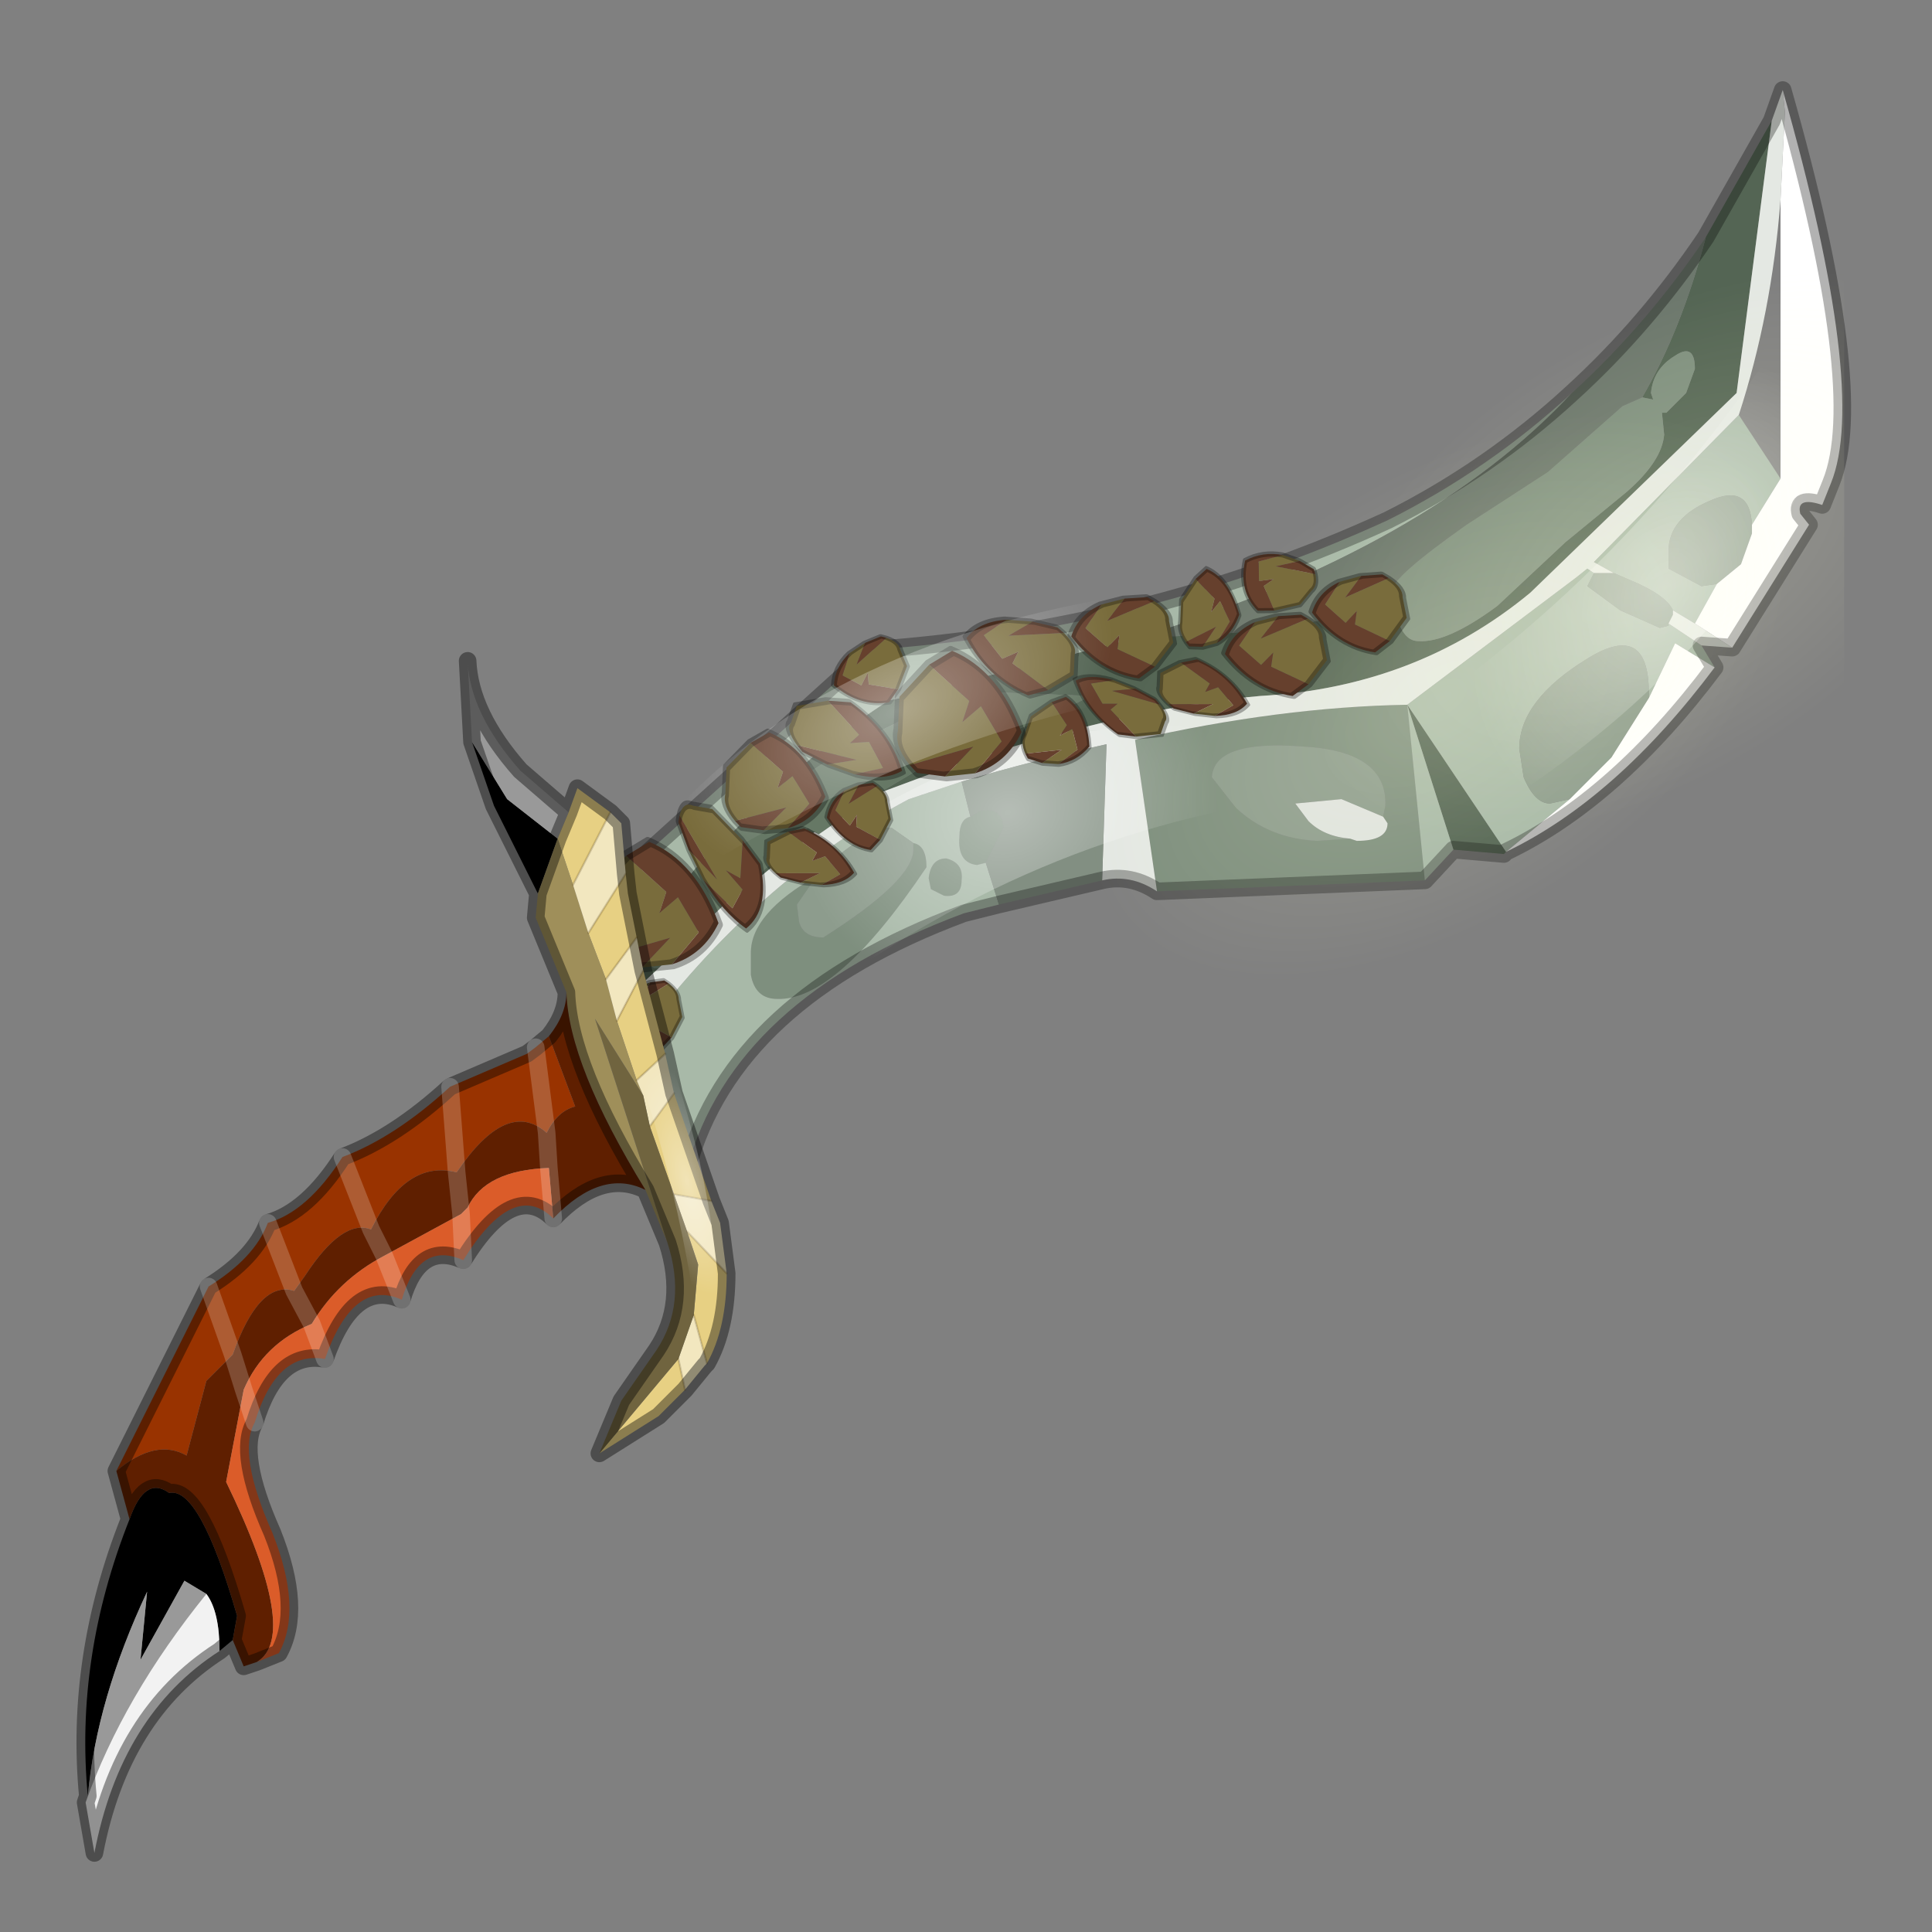 <?xml version="1.0" encoding="UTF-8" standalone="no"?>
<svg xmlns:xlink="http://www.w3.org/1999/xlink" height="440.0px" width="440.0px" xmlns="http://www.w3.org/2000/svg">
  <rect width="100%" height="100%" fill="#808080" stroke="none"/>
  <g transform="matrix(10.0, 0.0, 0.0, 10.0, 0.0, 0.0)">
    <use height="44.0" transform="matrix(1.0, 0.0, 0.0, 1.0, 0.0, 0.0)" width="44.0" xlink:href="#shape0"/>
    <use height="4.85" transform="matrix(0.665, 0.3, -0.03, 0.677, 13.558, 18.515)" width="4.45" xlink:href="#sprite0"/>
    <use height="4.85" transform="matrix(0.126, 0.645, -0.382, -0.067, 17.138, 18.493)" width="4.45" xlink:href="#sprite0"/>
    <use height="4.85" transform="matrix(-0.362, -0.064, -0.069, -0.35, 15.761, 24.029)" width="4.45" xlink:href="#sprite0"/>
    <use height="4.85" transform="matrix(0.539, 0.243, -0.023, 0.527, 16.521, 16.152)" width="4.45" xlink:href="#sprite0"/>
    <use height="4.85" transform="matrix(0.474, 0.214, -0.013, 0.293, 17.437, 18.427)" width="4.45" xlink:href="#sprite0"/>
    <use height="4.85" transform="matrix(0.559, 0.409, -0.118, 0.338, 18.353, 15.187)" width="4.45" xlink:href="#sprite0"/>
    <use height="4.85" transform="matrix(-0.422, 0.056, -0.133, -0.318, 21.046, 15.94)" width="4.45" xlink:href="#sprite0"/>
    <use height="4.85" transform="matrix(-0.573, -0.101, -0.084, -0.429, 27.012, 15.702)" width="4.45" xlink:href="#sprite0"/>
    <use height="4.85" transform="matrix(0.474, 0.214, -0.013, 0.293, 26.387, 14.577)" width="4.45" xlink:href="#sprite0"/>
    <use height="4.85" transform="matrix(0.316, 0.142, -0.018, 0.419, 26.898, 12.631)" width="4.45" xlink:href="#sprite0"/>
    <use height="4.85" transform="matrix(-0.573, -0.101, -0.084, -0.429, 30.512, 16.102)" width="4.45" xlink:href="#sprite0"/>
    <use height="4.85" transform="matrix(-0.532, -0.093, -0.081, -0.411, 32.314, 15.092)" width="4.45" xlink:href="#sprite0"/>
    <use height="4.85" transform="matrix(-0.586, -0.264, 0.018, -0.398, 24.497, 16.385)" width="4.45" xlink:href="#sprite0"/>
    <use height="4.85" transform="matrix(-0.453, -0.332, 0.087, -0.249, 26.288, 17.377)" width="4.45" xlink:href="#sprite0"/>
    <use height="4.85" transform="matrix(0.302, 0.221, -0.124, 0.357, 23.735, 15.408)" width="4.45" xlink:href="#sprite0"/>
    <use height="4.85" transform="matrix(-0.362, -0.064, -0.069, -0.35, 20.511, 19.529)" width="4.45" xlink:href="#sprite0"/>
    <use height="4.85" transform="matrix(0.665, 0.3, -0.03, 0.677, 20.458, 14.165)" width="4.45" xlink:href="#sprite0"/>
    <use height="4.85" transform="matrix(-0.267, -0.284, 0.222, -0.27, 29.105, 14.474)" width="4.45" xlink:href="#sprite0"/>
    <use height="28.95" transform="matrix(1.0, 0.0, 0.0, 1.0, 1.75, 13.45)" width="25.85" xlink:href="#shape2"/>
  </g>
  <defs>
    <g id="shape0" transform="matrix(1.0, 0.0, 0.0, 1.0, 0.0, 0.0)">
      <path d="M44.0 44.0 L0.0 44.0 0.0 0.0 44.0 0.0 44.0 44.0" fill="#33cc33" fill-opacity="0.0" fill-rule="evenodd" stroke="none"/>
      <path d="M34.3 19.4 L34.25 19.45 33.1 19.35 32.05 16.05 34.3 19.4 M14.2 22.8 L14.0 22.05 14.7 21.15 14.6 21.55 14.6 21.8 14.9 22.05 15.0 22.05 14.2 22.8 M38.85 5.4 L40.35 2.75 39.55 8.95 34.85 13.5 Q32.25 15.65 28.7 15.85 25.8 16.1 21.8 17.4 L20.05 18.05 19.95 18.1 21.3 17.3 23.6 16.45 24.85 15.85 22.15 15.75 Q19.75 16.6 18.0 17.9 17.3 18.35 16.45 19.2 18.5 17.05 20.25 15.95 L20.5 15.9 26.0 14.5 Q29.25 14.5 31.7 13.7 L31.8 14.0 Q31.95 14.6 32.3 14.6 32.95 14.65 34.1 13.8 L35.65 12.35 37.05 11.2 Q37.85 10.5 37.9 9.9 L37.85 9.4 37.95 9.4 38.4 8.95 38.6 8.4 Q38.6 7.8 38.15 8.1 37.65 8.4 37.6 8.95 L37.65 9.1 37.4 9.05 Q38.3 7.5 38.85 5.4 M18.55 18.95 L16.85 20.35 18.4 18.85 18.55 18.95" fill="#546554" fill-rule="evenodd" stroke="none"/>
      <path d="M32.45 20.05 L26.35 20.3 25.85 16.85 Q29.15 16.1 32.05 16.05 L32.45 20.05 M37.4 9.05 L37.65 9.1 37.6 8.95 Q37.65 8.4 38.15 8.1 38.6 7.8 38.6 8.4 L38.4 8.95 37.95 9.4 37.85 9.4 37.9 9.9 Q37.85 10.5 37.05 11.2 L35.65 12.35 34.1 13.8 Q32.95 14.65 32.3 14.6 31.95 14.6 31.8 14.0 L31.7 13.7 31.7 13.45 Q31.7 13.15 33.4 11.95 L35.25 10.75 36.95 9.25 37.4 9.05 M31.5 18.6 L31.55 18.35 Q31.6 17.1 29.65 17.0 27.65 16.85 27.6 17.7 L28.15 18.4 Q28.9 19.1 30.0 19.15 L30.75 19.1 30.9 19.15 Q31.6 19.15 31.6 18.75 L31.5 18.6 M22.1 18.6 L22.35 18.45 Q22.85 18.4 22.85 18.85 L22.45 19.65 22.25 19.7 Q21.8 19.65 21.85 19.05 21.85 18.65 22.1 18.6 M21.9 20.05 Q21.9 20.45 21.5 20.4 L21.2 20.25 21.15 20.0 Q21.2 19.55 21.55 19.55 21.95 19.65 21.9 20.05 M20.8 19.2 Q21.1 19.25 21.1 19.75 19.05 22.8 17.7 22.75 17.2 22.75 17.1 22.2 L17.1 21.7 Q17.1 20.8 18.6 19.95 L18.15 20.6 18.2 21.0 Q18.3 21.35 18.75 21.35 20.8 20.05 20.8 19.35 L20.8 19.2" fill="#7e8f7e" fill-rule="evenodd" stroke="none"/>
      <path d="M40.55 10.9 L39.9 11.95 Q39.85 11.0 38.95 11.4 38.0 11.8 38.0 12.55 L38.0 12.95 38.75 13.35 39.1 13.3 38.6 14.2 38.1 13.9 Q37.95 13.55 37.1 13.2 L36.75 13.05 36.3 12.8 39.6 9.45 40.55 10.9 M38.75 14.7 L39.05 15.2 38.15 14.65 37.55 15.9 Q37.6 14.1 36.15 15.0 34.6 15.95 34.6 17.05 L34.7 17.7 Q34.95 18.3 35.3 18.3 L35.75 18.2 34.3 19.4 32.05 16.05 33.1 19.35 32.45 20.05 32.05 16.05 35.9 13.15 36.15 12.95 36.3 13.05 36.15 13.35 36.9 13.9 37.8 14.3 38.0 14.25 38.0 14.2 38.75 14.7 M22.75 20.6 L21.95 20.8 Q16.7 22.75 15.65 26.6 L14.5 23.7 Q17.2 20.05 20.7 18.2 L21.9 17.8 22.1 18.6 Q21.85 18.65 21.85 19.05 21.8 19.65 22.25 19.7 L22.45 19.65 22.75 20.6 M14.0 22.05 L13.8 21.35 13.55 20.5 19.85 14.8 Q26.15 14.35 31.6 11.85 33.9 10.7 35.8 8.95 32.55 12.45 26.0 14.5 L20.5 15.9 20.25 15.95 Q18.5 17.05 16.45 19.2 L15.95 19.65 14.7 21.15 14.0 22.05 M21.9 20.05 Q21.95 19.65 21.55 19.55 21.2 19.55 21.15 20.0 L21.2 20.25 21.5 20.4 Q21.9 20.45 21.9 20.05 M20.8 19.2 L20.3 18.85 Q19.85 18.85 18.95 19.6 L18.6 19.95 Q17.1 20.8 17.1 21.7 L17.1 22.2 Q17.2 22.75 17.7 22.75 19.05 22.8 21.1 19.75 21.1 19.25 20.8 19.2" fill="#a8b9a8" fill-rule="evenodd" stroke="none"/>
      <path d="M16.45 19.2 Q17.3 18.35 18.0 17.9 19.75 16.6 22.15 15.75 L24.85 15.85 23.6 16.45 21.3 17.3 19.95 18.1 19.8 18.2 18.65 19.0 18.55 18.95 18.4 18.85 16.85 20.35 16.65 20.45 15.0 22.05 14.9 22.05 14.6 21.8 14.6 21.55 14.7 21.15 15.95 19.65 16.45 19.2" fill="#667865" fill-rule="evenodd" stroke="none"/>
      <path d="M35.8 8.95 Q37.5 7.4 38.85 5.4 38.3 7.5 37.4 9.05 L36.95 9.25 35.25 10.75 33.4 11.95 Q31.7 13.15 31.7 13.45 L31.7 13.7 Q29.25 14.5 26.0 14.5 32.55 12.45 35.8 8.95" fill="#6d786d" fill-rule="evenodd" stroke="none"/>
      <path d="M39.9 11.95 L39.9 12.15 39.65 12.85 39.1 13.3 38.75 13.35 38.0 12.95 38.0 12.55 Q38.0 11.8 38.95 11.4 39.85 11.0 39.9 11.95 M36.75 13.05 L37.1 13.2 Q37.95 13.55 38.1 13.9 L38.1 14.0 38.0 14.2 38.0 14.25 37.8 14.3 36.9 13.9 36.15 13.35 36.3 13.05 36.75 13.05 M35.75 18.2 L35.3 18.3 Q34.95 18.3 34.7 17.7 L34.6 17.05 Q34.6 15.95 36.15 15.0 37.6 14.1 37.55 15.9 L36.7 17.25 35.75 18.2 M30.75 19.1 L30.0 19.15 Q28.9 19.1 28.15 18.4 L27.6 17.7 Q27.65 16.85 29.65 17.0 31.6 17.1 31.55 18.35 L31.5 18.6 30.55 18.2 29.5 18.3 29.8 18.7 Q30.15 19.05 30.75 19.1 M18.6 19.95 L18.95 19.6 Q19.85 18.85 20.3 18.85 L20.8 19.2 20.8 19.35 Q20.8 20.05 18.75 21.35 18.3 21.35 18.2 21.0 L18.15 20.6 18.6 19.95" fill="#8d9c8d" fill-rule="evenodd" stroke="none"/>
      <path d="M40.6 2.05 L40.65 2.55 40.55 4.55 Q40.35 7.15 39.6 9.45 L36.3 12.8 36.75 13.05 36.3 13.05 36.15 12.95 35.9 13.15 32.05 16.05 Q29.15 16.1 25.85 16.85 L26.35 20.3 Q25.75 19.9 25.1 20.05 L25.2 16.95 Q23.6 17.3 21.9 17.8 L20.7 18.2 Q17.2 20.05 14.5 23.7 L14.2 22.8 15.0 22.05 16.65 20.45 16.85 20.35 18.55 18.95 18.65 19.0 19.8 18.2 19.95 18.1 20.05 18.05 21.8 17.4 Q25.8 16.1 28.7 15.85 32.25 15.65 34.85 13.5 L39.55 8.95 40.35 2.75 40.6 2.05 M38.6 14.2 L39.45 14.75 38.75 14.7 38.0 14.2 38.1 14.0 38.1 13.9 38.6 14.2" fill="#e4e8e3" fill-rule="evenodd" stroke="none"/>
      <path d="M25.1 20.05 L22.75 20.6 22.45 19.65 22.85 18.85 Q22.85 18.4 22.35 18.45 L22.1 18.6 21.9 17.8 Q23.6 17.3 25.2 16.95 L25.1 20.05" fill="#828f82" fill-rule="evenodd" stroke="none"/>
      <path d="M31.5 18.6 L31.6 18.75 Q31.6 19.15 30.9 19.15 L30.75 19.1 Q30.15 19.05 29.8 18.7 L29.5 18.3 30.55 18.2 31.5 18.6" fill="#dfe3df" fill-rule="evenodd" stroke="none"/>
      <path d="M40.6 2.05 Q42.55 8.9 41.7 11.0 L41.5 11.5 Q40.9 11.3 41.0 11.7 L41.2 11.95 39.45 14.75 38.6 14.2 39.1 13.3 39.65 12.85 39.9 12.15 39.9 11.95 40.55 10.9 40.55 4.55 40.65 2.55 40.6 2.05 M39.05 15.2 Q36.8 18.2 34.3 19.4 L35.75 18.2 36.7 17.25 37.55 15.9 38.15 14.65 39.05 15.2" fill="#ffffff" fill-rule="evenodd" stroke="none"/>
      <path d="M39.45 14.75 L41.2 11.95 41.0 11.7 Q40.9 11.3 41.5 11.5 L41.7 11.0 Q42.55 8.9 40.6 2.05 M39.45 14.75 L38.75 14.7 39.05 15.2 Q36.8 18.2 34.3 19.4 L34.25 19.45 33.1 19.35 32.45 20.05 26.35 20.3 Q25.75 19.9 25.1 20.05 L22.75 20.6 21.95 20.8 Q16.7 22.75 15.65 26.6 L14.5 23.7 14.2 22.8 14.0 22.05 13.8 21.35 13.55 20.5 19.85 14.8 Q26.15 14.35 31.6 11.85 33.9 10.7 35.8 8.95 37.5 7.4 38.85 5.4 L40.35 2.75 40.6 2.05" fill="none" stroke="#000000" stroke-linecap="round" stroke-linejoin="round" stroke-opacity="0.302" stroke-width="0.4"/>
      <path d="M32.7 19.15 L33.45 18.8 Q40.9 14.25 42.1 7.8 42.35 5.8 41.4 6.3 37.65 12.8 31.3 16.9 30.5 18.7 32.7 19.15" fill="url(#gradient0)" fill-rule="evenodd" stroke="none"/>
      <path d="M16.6 20.95 L17.15 20.35 Q23.25 15.45 29.0 16.85 30.65 17.4 30.0 18.1 23.4 18.9 18.05 23.15 16.35 23.2 16.6 20.95" fill="url(#gradient1)" fill-rule="evenodd" stroke="none"/>
      <path d="M36.7 2.35 L36.85 2.35 42.0 2.25 42.0 18.2 Q42.0 18.9 42.9 19.8 L43.45 20.3 43.1 20.5 Q37.3 24.6 31.55 25.2 25.8 25.75 23.55 22.45 21.25 19.15 23.8 14.05 26.4 8.9 32.3 4.95 34.5 3.4 36.7 2.35" fill="url(#gradient2)" fill-rule="evenodd" stroke="none"/>
      <path d="M42.75 3.55 L42.65 10.7 Q42.5 14.7 42.8 18.65 L42.9 19.9 Q40.9 21.95 38.3 23.8 32.45 27.85 26.75 28.5 21.0 29.0 18.7 25.7 16.45 22.45 19.0 17.3 21.6 12.15 27.5 8.2 33.25 4.1 39.05 3.5 41.15 3.25 42.75 3.55" fill="url(#gradient3)" fill-rule="evenodd" stroke="none"/>
    </g>
    <radialGradient cx="0" cy="0" gradientTransform="matrix(0.002, 0.005, 0.005, -0.004, 37.9, 13.4)" gradientUnits="userSpaceOnUse" id="gradient0" r="819.2" spreadMethod="pad">
      <stop offset="0.0" stop-color="#ffffff" stop-opacity="0.412"/>
      <stop offset="1.0" stop-color="#ffffff" stop-opacity="0.0"/>
    </radialGradient>
    <radialGradient cx="0" cy="0" gradientTransform="matrix(-0.003, -0.004, 0.005, -0.003, 22.95, 18.5)" gradientUnits="userSpaceOnUse" id="gradient1" r="819.2" spreadMethod="pad">
      <stop offset="0.0" stop-color="#ffffff" stop-opacity="0.412"/>
      <stop offset="1.0" stop-color="#ffffff" stop-opacity="0.0"/>
    </radialGradient>
    <radialGradient cx="0" cy="0" gradientTransform="matrix(0.022, -0.015, -0.009, -0.012, 37.7, 12.65)" gradientUnits="userSpaceOnUse" id="gradient2" r="819.2" spreadMethod="pad">
      <stop offset="0.0" stop-color="#ffffde" stop-opacity="0.192"/>
      <stop offset="0.412" stop-color="#ffffcc" stop-opacity="0.0"/>
    </radialGradient>
    <radialGradient cx="0" cy="0" gradientTransform="matrix(0.022, -0.015, -0.009, -0.012, 32.85, 15.9)" gradientUnits="userSpaceOnUse" id="gradient3" r="819.2" spreadMethod="pad">
      <stop offset="0.0" stop-color="#ffffde" stop-opacity="0.192"/>
      <stop offset="0.412" stop-color="#ffffcc" stop-opacity="0.0"/>
    </radialGradient>
    <g id="sprite0" transform="matrix(1.0, 0.0, 0.0, 1.0, 2.2, 2.4)">
      <use height="4.85" transform="matrix(1.0, 0.0, 0.0, 1.0, -2.2, -2.4)" width="4.45" xlink:href="#shape1"/>
    </g>
    <g id="shape1" transform="matrix(1.0, 0.0, 0.0, 1.0, 2.2, 2.4)">
      <path d="M-1.1 -1.45 L0.3 -0.85 0.1 -0.05 0.7 -0.85 1.45 0.0 0.6 1.45 -0.4 2.0 0.5 0.6 -1.6 2.15 Q-2.15 1.75 -2.05 1.2 L-2.05 0.05 -1.1 -1.45" fill="#796c3c" fill-rule="evenodd" stroke="none"/>
      <path d="M0.6 1.45 L1.45 0.0 0.7 -0.85 0.1 -0.05 0.3 -0.85 -1.1 -1.45 -0.35 -2.25 Q1.25 -2.3 2.1 -0.6 1.65 0.65 0.6 1.45 M-1.6 2.15 L0.5 0.6 -0.4 2.0 -1.35 2.3 -1.6 2.15" fill="#66402d" fill-rule="evenodd" stroke="none"/>
      <path d="M0.6 1.45 Q1.65 0.65 2.1 -0.6 1.25 -2.3 -0.35 -2.25 L-1.1 -1.45 -2.05 0.05 -2.05 1.2 Q-2.15 1.75 -1.6 2.15 M-0.4 2.0 L0.6 1.45 M-0.4 2.0 L-1.35 2.3 -1.6 2.15" fill="none" stroke="#000000" stroke-linecap="round" stroke-linejoin="round" stroke-opacity="0.302" stroke-width="0.3"/>
    </g>
    <g id="shape2" transform="matrix(1.0, 0.0, 0.0, 1.0, -1.75, -13.45)">
      <path d="M26.75 13.45 L26.0 13.5 Q18.35 14.65 14.75 19.2 13.75 20.6 14.7 20.6 20.3 16.8 26.95 15.65 28.3 14.6 26.75 13.45" fill="url(#gradient4)" fill-rule="evenodd" stroke="none"/>
      <path d="M10.75 16.9 L11.25 18.35 12.25 20.35 12.7 19.1 11.55 18.2 10.75 16.9 M2.95 34.6 Q1.7 37.75 2.0 40.9 2.2 38.7 3.35 36.25 L3.2 37.8 4.2 36.0 4.7 36.3 Q5.0 36.7 5.0 37.6 L5.3 37.35 5.4 36.8 Q4.55 33.85 3.85 34.0 3.3 33.6 2.95 34.6" fill="#000000" fill-rule="evenodd" stroke="none"/>
      <path d="M12.95 18.5 L11.85 17.55 Q10.7 16.25 10.65 15.05 L10.75 16.9 11.55 18.2 12.7 19.1 12.95 18.5 M2.0 40.9 L1.95 41.05 Q2.8 38.65 4.7 36.3 L4.2 36.0 3.2 37.8 3.35 36.25 Q2.2 38.7 2.0 40.9" fill="#999999" fill-rule="evenodd" stroke="none"/>
      <path d="M14.65 22.1 L14.05 23.25 14.5 24.6 15.15 24.0 14.65 22.1 M13.8 22.3 L14.5 21.35 14.3 20.35 14.25 19.9 13.4 21.25 13.8 22.3 M13.9 18.5 L13.15 17.95 12.95 18.5 12.7 19.1 13.05 20.15 13.9 18.5 M13.65 33.1 L15.0 32.25 15.6 31.65 15.45 30.95 13.65 33.1 M16.1 31.05 Q16.55 30.25 16.55 29.0 L15.65 28.05 15.9 28.8 15.8 29.95 16.1 31.05 M16.2 27.35 L15.35 24.9 14.8 25.65 15.35 27.2 16.2 27.35" fill="#e7d083" fill-rule="evenodd" stroke="none"/>
      <path d="M14.05 23.25 L13.8 22.3 13.4 21.25 13.05 20.15 12.7 19.1 12.25 20.35 12.2 20.9 12.9 22.6 Q12.95 24.25 14.7 27.1 L15.2 28.3 13.55 23.2 14.65 24.95 14.5 24.6 14.05 23.25" fill="#9f8f5a" fill-rule="evenodd" stroke="none"/>
      <path d="M12.5 23.6 L12.2 23.85 12.0 24.0 10.25 24.75 Q9.0 25.9 7.8 26.35 7.0 27.6 6.1 27.85 5.8 28.65 4.75 29.3 L2.65 33.5 Q3.55 32.75 4.25 33.15 L4.7 31.45 5.3 30.85 Q5.9 29.15 6.7 29.4 L6.1 27.85 6.7 29.4 6.95 29.05 Q7.8 27.75 8.45 28.0 9.25 26.4 10.4 26.7 11.55 25.0 12.45 25.8 12.7 25.3 13.1 25.2 L12.5 23.6 M12.45 25.8 L12.2 23.85 12.45 25.8 M10.25 24.75 L10.4 26.7 10.25 24.75 M7.8 26.35 L8.45 28.0 7.8 26.35 M4.75 29.3 L5.3 30.85 4.75 29.3" fill="#993300" fill-rule="evenodd" stroke="none"/>
      <path d="M12.9 22.6 Q12.9 23.1 12.5 23.6 L13.1 25.2 Q12.7 25.3 12.45 25.8 11.55 25.0 10.4 26.7 L10.5 27.65 10.4 26.7 Q9.25 26.4 8.45 28.0 L8.75 28.6 10.5 27.65 10.65 27.5 Q11.05 26.65 12.5 26.6 L12.6 27.75 Q13.7 26.6 14.7 27.1 12.95 24.25 12.9 22.6 M2.65 33.5 L2.95 34.6 Q3.3 33.6 3.85 34.0 4.55 33.85 5.4 36.8 L5.3 37.35 5.55 37.95 5.85 37.85 Q6.85 37.25 5.15 33.75 L5.55 31.65 5.3 30.85 5.55 31.65 Q6.0 30.6 7.1 30.15 7.7 29.15 8.75 28.6 L8.45 28.0 Q7.8 27.75 6.95 29.05 L6.7 29.4 Q5.9 29.15 5.3 30.85 L4.7 31.45 4.25 33.15 Q3.55 32.75 2.65 33.5 M12.45 25.8 L12.5 26.6 12.45 25.8 M7.1 30.15 L6.7 29.4 7.1 30.15" fill="#5f1f00" fill-rule="evenodd" stroke="none"/>
      <path d="M14.65 22.1 L14.5 21.35 13.8 22.3 14.05 23.25 14.65 22.1 M14.25 19.9 L14.15 18.75 13.9 18.5 13.05 20.15 13.4 21.25 14.25 19.9 M15.6 31.65 L16.05 31.1 16.1 31.05 15.8 29.95 15.45 30.95 15.6 31.65 M16.55 29.0 L16.4 27.85 16.2 27.35 15.35 27.2 15.65 28.05 16.55 29.0 M15.35 24.9 L15.15 24.0 14.5 24.6 14.65 24.95 14.8 25.65 15.35 24.9" fill="#f2e7bf" fill-rule="evenodd" stroke="none"/>
      <path d="M15.2 28.3 Q15.65 29.7 14.95 30.75 L14.15 31.9 13.65 33.1 15.45 30.95 15.8 29.95 15.9 28.8 15.65 28.05 15.35 27.2 14.8 25.65 14.65 24.95 13.55 23.2 15.2 28.3" fill="#70643f" fill-rule="evenodd" stroke="none"/>
      <path d="M5.85 37.85 L6.35 37.65 Q6.9 36.65 6.2 34.9 5.4 33.1 5.8 32.4 6.3 30.75 7.4 30.95 8.05 29.1 9.15 29.6 9.55 28.25 10.55 28.7 11.7 26.85 12.6 27.75 L12.5 26.6 Q11.05 26.65 10.65 27.5 L10.5 27.65 10.55 28.7 10.5 27.65 8.75 28.6 9.15 29.6 8.75 28.6 Q7.7 29.15 7.1 30.15 L7.4 30.95 7.1 30.15 Q6.0 30.6 5.55 31.65 L5.15 33.75 Q6.85 37.25 5.85 37.85 M5.8 32.4 L5.55 31.65 5.8 32.4" fill="#db5c29" fill-rule="evenodd" stroke="none"/>
      <path d="M1.95 41.05 L2.15 42.2 Q2.75 39.05 5.0 37.6 5.0 36.7 4.7 36.3 2.8 38.65 1.95 41.05" fill="#f2f2f2" fill-rule="evenodd" stroke="none"/>
      <path d="M14.65 22.1 L14.05 23.25 M13.8 22.3 L14.5 21.35 M13.4 21.25 L14.25 19.9 M13.9 18.5 L13.05 20.15 M15.6 31.65 L15.45 30.95 M16.1 31.05 L15.8 29.95 M14.5 24.6 L15.15 24.0 M16.2 27.35 L15.35 27.2 M14.8 25.65 L15.35 24.9 M15.65 28.05 L16.55 29.0" fill="none" stroke="#513600" stroke-linecap="round" stroke-linejoin="round" stroke-opacity="0.188" stroke-width="0.05"/>
      <path d="M14.5 21.35 L14.65 22.1 M14.5 21.35 L14.3 20.35 14.25 19.9 14.15 18.75 13.9 18.5 13.15 17.95 12.95 18.5 11.85 17.55 Q10.7 16.25 10.65 15.05 L10.75 16.9 11.25 18.35 12.25 20.35 12.2 20.9 12.9 22.6 Q12.9 23.1 12.5 23.6 L12.2 23.85 12.0 24.0 10.25 24.75 Q9.0 25.9 7.8 26.35 7.0 27.6 6.1 27.85 5.8 28.65 4.75 29.3 L2.65 33.5 2.95 34.6 Q1.7 37.75 2.0 40.9 L1.95 41.05 2.15 42.2 Q2.75 39.05 5.0 37.6 L5.3 37.35 5.55 37.95 5.85 37.85 6.35 37.65 Q6.9 36.65 6.2 34.9 5.4 33.1 5.8 32.4 6.3 30.75 7.4 30.95 8.05 29.1 9.15 29.6 9.55 28.25 10.55 28.7 11.7 26.85 12.6 27.75 13.7 26.6 14.7 27.1 L15.2 28.3 Q15.65 29.7 14.95 30.75 L14.15 31.9 13.65 33.1 15.0 32.25 15.6 31.65 16.05 31.1 16.1 31.05 Q16.55 30.25 16.55 29.0 L16.4 27.85 16.2 27.35 15.35 24.9 15.15 24.0 14.65 22.1 M12.7 19.1 L12.25 20.35 M12.7 19.1 L12.95 18.5 M12.9 22.6 Q12.95 24.25 14.7 27.1 M5.3 37.35 L5.4 36.8 Q4.55 33.85 3.85 34.0 3.3 33.6 2.95 34.6" fill="none" stroke="#000000" stroke-linecap="round" stroke-linejoin="round" stroke-opacity="0.4" stroke-width="0.4"/>
      <path d="M12.5 26.6 L12.6 27.75 M12.5 26.6 L12.45 25.8 M12.2 23.85 L12.45 25.8 M10.4 26.7 L10.25 24.75 M10.5 27.65 L10.55 28.7 M9.15 29.6 L8.75 28.6 M10.5 27.65 L10.4 26.7 M8.45 28.0 L7.8 26.35 M8.45 28.0 L8.75 28.6 M7.1 30.15 L7.4 30.95 M5.3 30.85 L5.55 31.65 5.8 32.4 M6.7 29.4 L7.1 30.15 M6.1 27.85 L6.7 29.4 M5.3 30.85 L4.75 29.3" fill="none" stroke="#ffffff" stroke-linecap="round" stroke-linejoin="round" stroke-opacity="0.2" stroke-width="0.4"/>
      <path d="M14.75 22.85 L14.95 23.25 Q16.5 27.35 16.35 30.6 16.25 31.5 16.0 31.05 15.55 27.1 14.2 23.45 14.15 22.45 14.75 22.85" fill="url(#gradient5)" fill-rule="evenodd" stroke="none"/>
    </g>
    <radialGradient cx="0" cy="0" gradientTransform="matrix(1.0E-4, -0.004, -0.006, 0.002, 20.4, 16.2)" gradientUnits="userSpaceOnUse" id="gradient4" r="819.2" spreadMethod="pad">
      <stop offset="0.0" stop-color="#ffffff" stop-opacity="0.412"/>
      <stop offset="1.0" stop-color="#ffffff" stop-opacity="0.0"/>
    </radialGradient>
    <radialGradient cx="0" cy="0" gradientTransform="matrix(9.0E-4, -0.001, 0.001, 0.003, 15.65, 26.9)" gradientUnits="userSpaceOnUse" id="gradient5" r="819.2" spreadMethod="pad">
      <stop offset="0.0" stop-color="#ffffff" stop-opacity="0.412"/>
      <stop offset="1.0" stop-color="#ffffff" stop-opacity="0.0"/>
    </radialGradient>
  </defs>
</svg>
